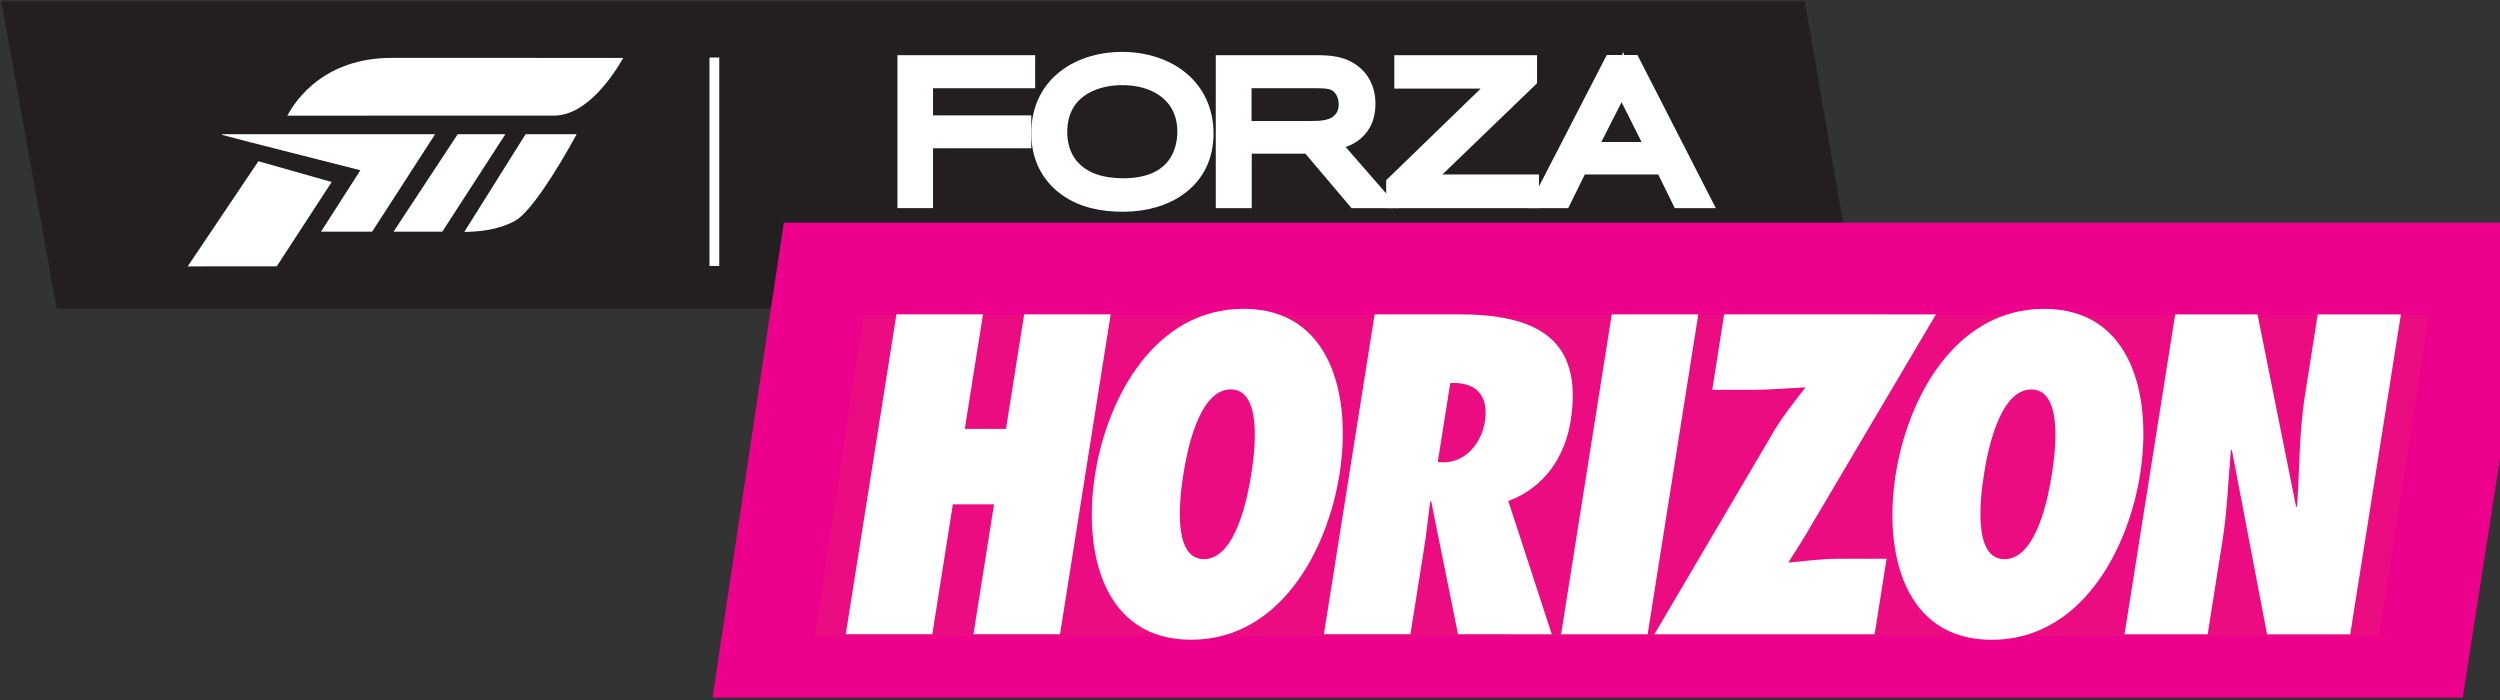 <svg width="300" height="84" viewBox="0 0 300 84" fill="none" xmlns="http://www.w3.org/2000/svg">
<rect x="0" y="0" width="300" height="84" fill="#333333" stroke="none"/>
<g clip-path="url(#clip0_110528_1354)">
<path d="M6.792 37.018L222.941 37.008L216.581 0.15H0.15L6.792 37.018Z" fill="#231F20"/>
<path d="M108.693 7.622H123.218V9.587H110.963V14.845H122.754V16.793H110.963V23.973H108.693V7.622Z" fill="white"/>
<path d="M108.693 7.622H123.218V9.587H110.963V14.845H122.754V16.793H110.963V23.973H108.693V7.622Z" stroke="white" stroke-width="2" stroke-miterlimit="10"/>
<path d="M127.069 15.864C127.069 17.139 127.398 18.782 128.507 20.033C130.037 21.819 132.414 22.393 134.78 22.393C140.831 22.393 142.282 18.576 142.282 15.794C142.282 11.489 138.836 9.102 134.365 9.219C130.96 9.308 127.069 11.021 127.069 15.864ZM144.625 16.026C144.625 21.61 140.041 24.411 134.78 24.411C132.394 24.411 129.987 23.973 128.072 22.609C126.469 21.49 124.756 19.455 124.756 16.003C124.756 9.959 129.735 7.224 134.618 7.224C140.343 7.25 144.625 10.609 144.625 16.026" fill="white"/>
<path d="M127.069 15.864C127.069 17.139 127.398 18.782 128.507 20.033C130.037 21.819 132.414 22.393 134.78 22.393C140.831 22.393 142.282 18.576 142.282 15.794C142.282 11.489 138.836 9.102 134.365 9.219C130.96 9.308 127.069 11.021 127.069 15.864ZM144.625 16.026C144.625 21.61 140.041 24.411 134.78 24.411C132.394 24.411 129.987 23.973 128.072 22.609C126.469 21.49 124.756 19.455 124.756 16.003C124.756 9.959 129.735 7.224 134.618 7.224C140.343 7.25 144.625 10.609 144.625 16.026V16.026Z" stroke="white" stroke-width="2" stroke-miterlimit="10"/>
<path d="M149.186 9.588V15.516H157.272C158.54 15.516 160.17 15.496 161.089 14.265C161.511 13.734 161.644 13.11 161.644 12.529C161.644 11.905 161.488 11.281 161.159 10.79C160.422 9.608 159.234 9.608 158.168 9.588H149.186ZM146.893 7.623H158.009C159.45 7.64 161.179 7.663 162.6 8.941C163.127 9.399 164.054 10.471 164.054 12.436C164.054 16.353 160.738 16.884 159.649 17.067L165.68 23.974H162.646L157.11 17.438H149.209V23.974H146.893V7.623V7.623Z" fill="white"/>
<path d="M149.186 9.588V15.516H157.272C158.54 15.516 160.17 15.496 161.089 14.265C161.511 13.734 161.644 13.11 161.644 12.529C161.644 11.905 161.488 11.281 161.159 10.79C160.422 9.608 159.234 9.608 158.168 9.588H149.186ZM146.893 7.623H158.009C159.45 7.64 161.179 7.663 162.6 8.941C163.127 9.399 164.054 10.471 164.054 12.436C164.054 16.353 160.738 16.884 159.649 17.067L165.68 23.974H162.646L157.11 17.438H149.209V23.974H146.893V7.623V7.623Z" stroke="white" stroke-width="2" stroke-miterlimit="10"/>
<path d="M168.318 7.622H183.444V9.564L170.612 21.935H183.677V23.973H167.342V22.051L180.148 9.634H168.318V7.622Z" fill="white"/>
<path d="M168.318 7.622H183.444V9.564L170.612 21.935H183.677V23.973H167.342V22.051L180.148 9.634H168.318V7.622Z" stroke="white" stroke-width="2" stroke-miterlimit="10"/>
<path d="M195.155 11.162C195.045 10.886 194.913 10.608 194.79 10.332C194.717 10.123 194.654 9.911 194.604 9.705C194.531 9.911 194.465 10.143 194.375 10.375C194.255 10.677 194.116 10.953 193.98 11.258L190.528 18.04H198.61L195.155 11.162ZM193.422 7.597H195.879L204.263 23.975H201.595L199.61 19.938H189.555L187.564 23.975H184.975L193.422 7.597V7.597Z" fill="white"/>
<path d="M195.155 11.162C195.045 10.886 194.913 10.608 194.79 10.332C194.717 10.123 194.654 9.911 194.604 9.705C194.531 9.911 194.465 10.143 194.375 10.375C194.255 10.677 194.116 10.953 193.98 11.258L190.528 18.04H198.61L195.155 11.162ZM193.422 7.597H195.879L204.263 23.975H201.595L199.61 19.938H189.555L187.564 23.975H184.975L193.422 7.597V7.597Z" stroke="white" stroke-width="2" stroke-miterlimit="10"/>
<path d="M86.313 31.918H85.138V6.903H86.313V31.918Z" fill="white"/>
<path d="M22.523 31.966L33.211 31.956L39.803 21.839L31.007 19.349C28.368 23.273 22.523 31.966 22.523 31.966Z" fill="white"/>
<path d="M38.52 27.802H44.654L52.216 16.102H26.783C26.67 16.102 26.64 16.155 26.63 16.178C26.637 16.181 26.65 16.184 26.67 16.191C27.288 16.39 43.247 20.43 43.247 20.43L38.52 27.802Z" fill="white"/>
<path d="M47.224 27.802H53.076L60.647 16.102H54.928L47.224 27.802Z" fill="white"/>
<path d="M55.716 27.827H55.736C57.137 27.827 59.792 27.651 61.867 26.462C63.686 25.407 66.82 20.474 69.2 16.103H63.072L55.716 27.827Z" fill="white"/>
<path d="M34.481 13.877C34.481 13.877 64.893 13.874 66.477 13.874C70.47 13.874 73.696 8.878 74.788 6.949L47.005 6.946C38.963 6.946 35.52 11.932 34.481 13.877Z" fill="white"/>
<path d="M290.203 81.904L91.372 81.917L98.823 32.26L297.954 32.253L290.203 81.904Z" fill="#EA0C80"/>
<path d="M290.203 81.904L91.372 81.917L98.823 32.26L297.954 32.253L290.203 81.904Z" stroke="#EC008C" stroke-width="11.073" stroke-miterlimit="10"/>
<path d="M116.813 76.105L119.283 60.523H114.344L111.877 76.105H101.491L107.572 37.716H117.958L115.778 51.462H120.72L122.898 37.716H133.284L127.203 76.105H116.813Z" fill="white"/>
<path d="M144.464 67.095C148.384 67.095 149.771 59.304 150.15 56.911C150.528 54.521 151.61 46.727 147.69 46.727C143.77 46.727 142.382 54.518 142.004 56.911C141.629 59.304 140.544 67.095 144.464 67.095ZM149.227 37.055C159.759 37.055 162.226 47.544 160.738 56.914C159.255 66.281 153.469 76.77 142.93 76.77C132.388 76.767 129.928 66.278 131.409 56.911C132.902 47.544 138.681 37.055 149.227 37.055" fill="white"/>
<path d="M173.184 55.487C175.932 55.487 177.791 53.097 178.186 50.601C178.717 47.242 176.908 45.814 174.03 45.967L172.533 55.437L173.184 55.487ZM174.959 76.106L171.733 60.121L171.617 60.224C171.371 62.106 171.179 63.991 170.88 65.873L169.25 76.106H158.867L164.955 37.718H174.979C183.991 37.718 190.089 40.367 188.479 50.501C187.815 54.727 185.385 58.494 180.997 60.121L186.212 76.11L174.959 76.106V76.106Z" fill="white"/>
<path d="M187.33 76.109L193.411 37.721H203.797L197.719 76.109H187.33Z" fill="white"/>
<path d="M198.529 76.109L212.879 51.722C213.861 50.043 215.322 48.21 216.666 46.481C214.615 46.581 212.291 46.786 210.051 46.786H205.467L206.897 37.721L232.314 37.725L216.792 63.994C216.092 65.215 215.302 66.337 214.608 67.506C216.517 67.353 218.498 67.051 220.483 67.051H226.389L224.955 76.113L198.529 76.109Z" fill="white"/>
<path d="M240.536 67.101C244.463 67.101 245.844 59.31 246.222 56.917C246.601 54.524 247.683 46.737 243.763 46.737C239.839 46.733 238.455 54.524 238.077 56.917C237.702 59.31 236.61 67.101 240.536 67.101ZM245.3 37.061C255.832 37.064 258.298 47.55 256.811 56.921C255.327 66.288 249.545 76.777 239.003 76.777C228.461 76.773 226.001 66.284 227.482 56.917C228.969 47.55 234.754 37.061 245.3 37.061Z" fill="white"/>
<path d="M261.023 37.725H270.901L275.538 60.841L275.655 60.741C275.95 56.31 275.887 51.931 276.584 47.504L278.127 37.725L288.109 37.728L282.028 76.116H272.046L267.818 53.97L267.705 54.069C267.379 57.684 267.277 61.249 266.702 64.864L264.92 76.113H254.942L261.023 37.725Z" fill="white"/>
</g>
<defs>
<clipPath id="clip0_110528_1354">
<rect width="300" height="83.713" fill="white"/>
</clipPath>
</defs>
</svg>
